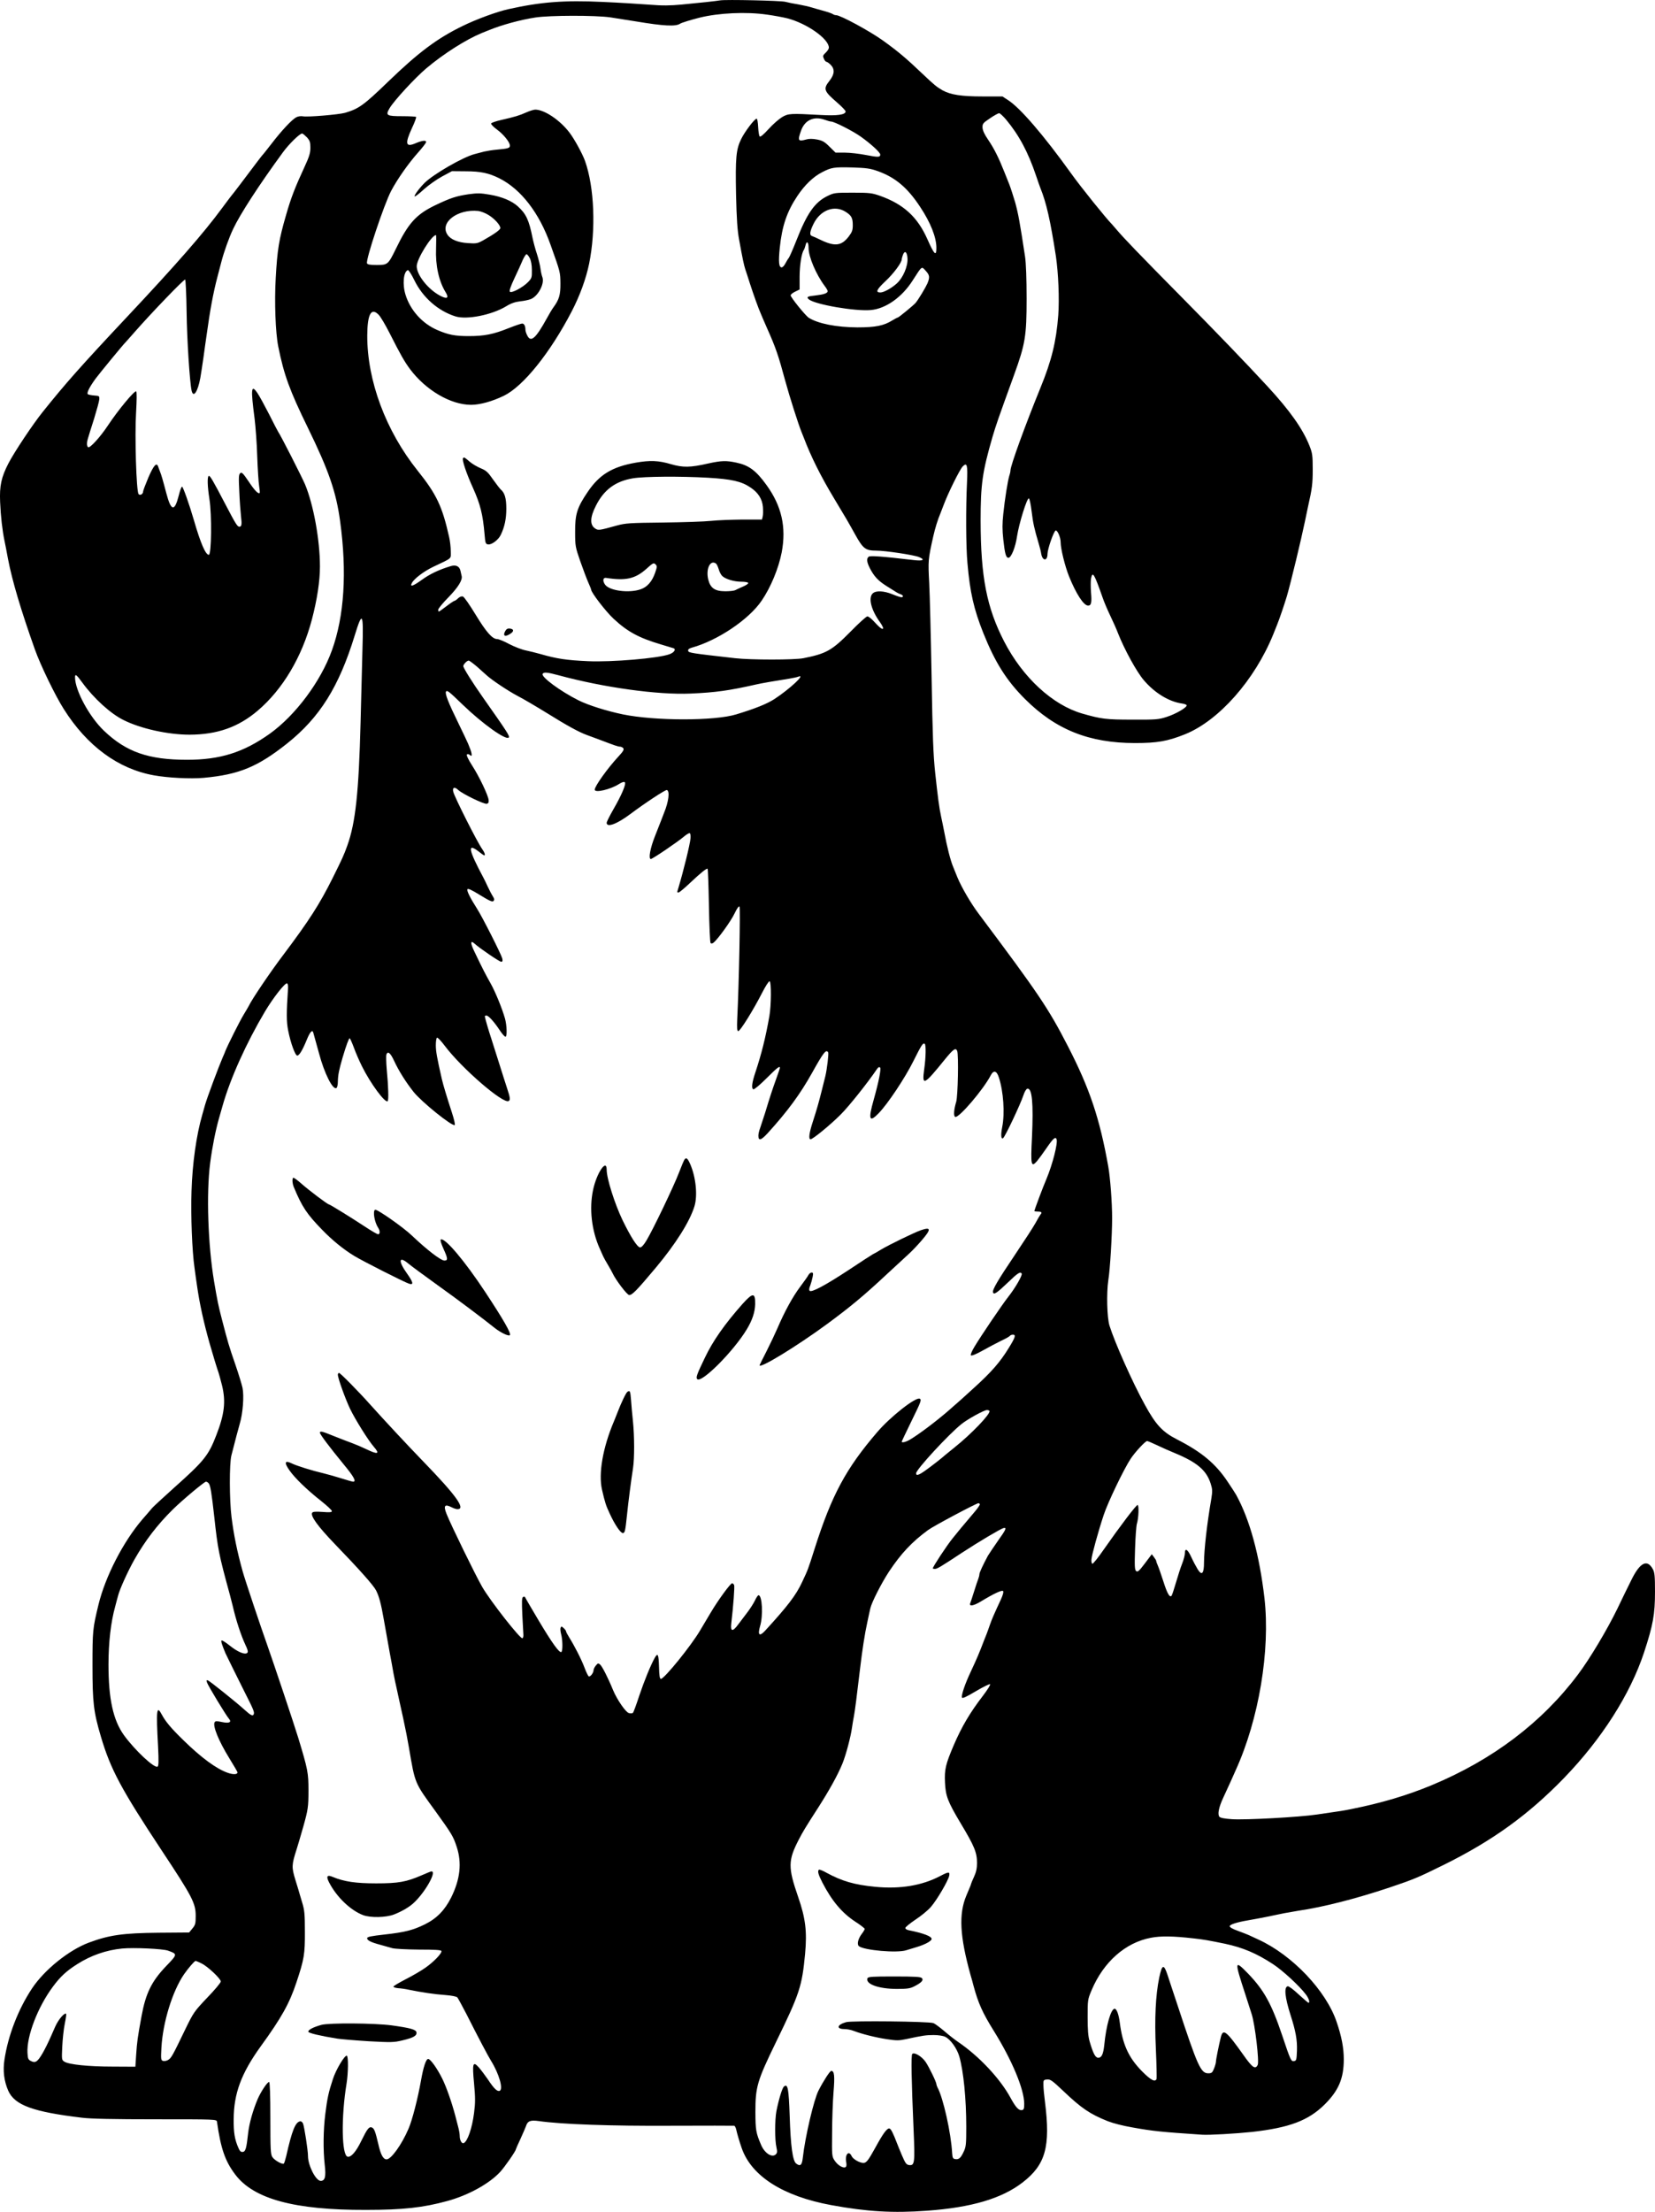 <?xml version="1.0" standalone="no"?>
<!DOCTYPE svg PUBLIC "-//W3C//DTD SVG 20010904//EN"
 "http://www.w3.org/TR/2001/REC-SVG-20010904/DTD/svg10.dtd">
<svg version="1.0" xmlns="http://www.w3.org/2000/svg"
 width="1385.307pt" height="1850.663pt" viewBox="0 0 1385.307 1850.663"
 preserveAspectRatio="xMidYMid meet">

<g transform="translate(-448.193,1929.71) scale(0.1,-0.1)"
fill="#000000" stroke="none">
<path d="M10510 19294 c-35 -6 -173 -21 -322 -35 -97 -9 -160 -10 -270 -1 -79
6 -255 17 -393 23 -321 15 -515 0 -785 -60 -97 -21 -271 -85 -385 -141 -214
-104 -369 -220 -625 -467 -204 -197 -245 -226 -360 -260 -55 -15 -313 -37
-353 -29 -16 3 -40 0 -55 -8 -36 -19 -122 -110 -207 -221 -38 -49 -72 -92 -76
-95 -3 -3 -28 -35 -55 -71 -96 -128 -199 -264 -205 -269 -3 -3 -38 -50 -79
-105 -154 -209 -379 -467 -800 -915 -387 -412 -512 -554 -701 -790 -82 -102
-236 -333 -286 -429 -60 -116 -76 -188 -70 -325 5 -120 19 -240 37 -326 5 -25
19 -92 29 -150 35 -182 107 -425 225 -757 47 -132 170 -386 242 -499 195 -309
456 -501 754 -554 115 -21 307 -31 417 -21 296 27 452 92 699 288 272 217 433
473 565 903 64 209 74 194 65 -107 -4 -137 -11 -417 -16 -623 -15 -582 -42
-837 -111 -1028 -29 -81 -42 -109 -123 -272 -110 -220 -196 -354 -411 -640
-107 -141 -265 -374 -291 -430 -4 -8 -24 -42 -44 -75 -32 -53 -128 -244 -151
-300 -4 -11 -14 -36 -23 -55 -35 -81 -130 -336 -147 -395 -4 -16 -15 -55 -24
-85 -49 -168 -83 -408 -90 -640 -7 -199 5 -505 25 -640 5 -41 15 -109 21 -150
21 -149 56 -308 106 -485 24 -85 65 -219 74 -242 4 -12 18 -62 30 -110 32
-134 20 -239 -50 -418 -64 -166 -103 -214 -350 -434 -91 -82 -175 -159 -186
-172 -11 -13 -47 -56 -81 -94 -161 -188 -310 -477 -368 -715 -48 -199 -50
-216 -50 -510 0 -308 9 -386 71 -595 81 -273 169 -437 508 -950 257 -388 285
-442 285 -548 0 -65 -3 -76 -28 -106 l-27 -33 -255 -2 c-300 -3 -413 -19 -585
-83 -168 -63 -372 -228 -475 -383 -116 -175 -201 -395 -231 -598 -14 -91 -3
-178 32 -258 54 -121 207 -177 619 -226 72 -9 266 -13 615 -13 502 0 510 0
513 -20 32 -225 68 -330 153 -442 154 -205 497 -298 1094 -296 310 0 479 19
680 74 177 48 352 145 443 243 38 41 132 176 132 190 0 2 17 42 39 88 21 46
41 93 45 104 14 45 36 54 109 44 187 -27 604 -42 1107 -39 283 1 520 1 527 0
6 0 14 -16 18 -34 6 -29 27 -101 45 -152 81 -235 346 -404 750 -478 298 -55
517 -68 801 -47 373 27 626 102 800 236 193 149 235 299 188 674 -7 52 -13
115 -13 140 -1 43 0 45 30 48 28 3 44 -9 136 -96 152 -145 225 -194 373 -253
46 -18 125 -38 205 -52 172 -31 240 -38 585 -61 55 -4 283 9 415 23 314 35
474 95 611 231 116 116 159 217 159 377 0 94 -18 191 -60 313 -88 261 -371
559 -655 689 -27 13 -63 29 -80 37 -16 7 -59 24 -95 37 -38 13 -65 29 -65 37
0 15 61 34 155 50 30 5 100 18 155 29 55 12 123 25 150 31 28 5 79 14 115 20
211 31 484 101 765 195 205 69 239 84 450 188 409 202 711 420 1010 729 314
325 552 698 668 1048 76 231 92 319 92 510 0 130 -3 160 -18 188 -47 86 -107
57 -179 -89 -26 -52 -79 -160 -118 -242 -86 -177 -232 -421 -330 -551 -302
-402 -715 -714 -1225 -926 -205 -85 -416 -148 -675 -200 -54 -11 -81 -16 -285
-45 -145 -22 -604 -47 -712 -39 -61 4 -96 11 -104 20 -17 21 -6 79 34 164 19
41 47 102 62 135 15 33 33 74 40 90 194 425 291 1004 241 1441 -42 361 -123
657 -237 864 -8 14 -40 64 -72 111 -100 150 -218 248 -422 352 -123 63 -178
122 -271 292 -104 189 -250 517 -295 660 -21 67 -26 272 -10 380 15 90 32 382
32 519 0 135 -16 339 -32 431 -72 405 -156 655 -339 1010 -162 315 -247 441
-744 1104 -68 90 -145 223 -180 307 -15 38 -32 78 -36 89 -22 52 -51 165 -75
295 -9 47 -21 104 -26 127 -15 67 -28 167 -49 363 -16 147 -22 309 -30 795 -6
336 -15 692 -20 792 -10 189 -10 197 34 393 15 67 38 142 61 195 7 17 18 46
25 65 37 100 134 296 160 324 37 38 43 13 36 -138 -10 -209 -9 -535 4 -671 21
-245 54 -387 133 -585 98 -245 194 -397 347 -550 258 -258 538 -370 923 -370
185 0 272 15 417 73 284 114 584 453 740 837 12 30 26 64 30 75 22 54 61 169
84 245 33 114 118 466 151 625 9 44 20 98 25 120 35 154 40 194 40 314 0 119
-3 137 -27 198 -57 143 -163 293 -352 498 -178 193 -446 471 -737 765 -335
339 -464 473 -525 545 -19 22 -36 42 -39 45 -43 42 -262 313 -343 427 -229
319 -427 549 -528 613 l-46 30 -166 0 c-178 0 -267 14 -335 51 -50 29 -70 45
-171 141 -134 128 -206 188 -330 277 -109 78 -354 211 -390 211 -9 0 -21 4
-26 8 -6 5 -39 17 -75 27 -36 10 -83 23 -105 30 -22 7 -71 18 -110 25 -38 6
-88 16 -110 22 -40 10 -497 20 -545 12z m391 -119 c58 -8 134 -22 170 -31 164
-42 349 -172 349 -246 0 -9 -12 -28 -27 -42 -24 -22 -25 -28 -15 -50 6 -15 16
-26 21 -26 6 0 22 -11 36 -25 36 -37 33 -79 -10 -134 -54 -68 -47 -86 63 -181
39 -34 72 -68 72 -75 0 -28 -68 -38 -209 -30 -252 14 -271 13 -323 -18 -25
-15 -76 -59 -112 -99 -42 -46 -69 -69 -75 -63 -6 6 -11 42 -13 80 -2 39 -7 70
-13 69 -17 0 -100 -110 -129 -170 -43 -87 -49 -158 -43 -464 5 -208 11 -301
26 -380 28 -155 40 -211 51 -245 6 -16 23 -70 39 -120 29 -90 72 -210 91 -252
6 -13 14 -33 19 -45 6 -13 21 -48 34 -78 73 -164 94 -225 152 -440 35 -129
109 -361 135 -425 7 -16 16 -39 20 -50 60 -158 141 -321 253 -507 107 -177
115 -192 177 -303 66 -119 87 -135 177 -135 76 0 315 -36 358 -54 54 -23 33
-34 -45 -25 -272 32 -364 38 -377 28 -19 -16 -16 -43 8 -92 36 -71 69 -107
138 -151 36 -22 75 -47 86 -54 11 -7 28 -15 38 -18 20 -7 23 -24 4 -24 -8 0
-41 11 -75 25 -72 29 -137 32 -164 8 -40 -36 -15 -139 60 -242 17 -24 29 -48
26 -53 -7 -10 -30 8 -82 65 -19 20 -41 37 -50 37 -8 0 -72 -57 -141 -128 -156
-158 -203 -184 -394 -222 -74 -15 -441 -15 -572 0 -371 42 -390 45 -393 62 -2
12 7 19 30 26 215 59 478 235 585 393 76 111 142 270 168 404 40 211 0 389
-128 565 -86 119 -146 164 -250 186 -86 19 -129 17 -238 -7 -149 -34 -210 -35
-313 -5 -101 30 -173 33 -293 12 -198 -35 -304 -100 -402 -245 -89 -131 -106
-186 -105 -336 0 -115 2 -126 43 -244 24 -68 54 -148 67 -177 13 -29 24 -56
24 -60 0 -24 123 -184 188 -244 117 -109 212 -160 397 -215 50 -15 96 -29 103
-31 26 -8 7 -37 -33 -51 -93 -34 -484 -67 -681 -58 -178 8 -261 20 -399 60
-33 9 -87 23 -121 30 -33 6 -96 31 -139 53 -42 23 -88 42 -101 42 -41 0 -92
58 -182 206 -48 79 -95 147 -105 150 -12 4 -27 -2 -41 -15 -12 -12 -26 -21
-30 -21 -4 0 -35 -20 -67 -45 -33 -25 -61 -45 -64 -45 -3 0 -5 7 -5 16 0 9 38
55 85 103 82 84 120 146 111 179 -2 9 -7 29 -10 44 -8 37 -38 51 -79 39 -98
-29 -178 -67 -245 -116 -74 -53 -102 -62 -82 -25 19 36 100 97 177 134 166 79
148 63 148 131 0 33 -6 87 -14 120 -57 255 -105 357 -264 555 -266 333 -422
752 -421 1130 1 179 33 238 96 173 15 -15 56 -84 91 -153 93 -184 125 -239
170 -300 132 -177 341 -300 512 -300 74 0 176 28 275 76 162 79 387 359 567
705 68 131 120 273 146 399 58 285 44 639 -34 860 -21 59 -88 182 -129 236
-80 106 -210 193 -287 194 -12 0 -46 -10 -75 -23 -58 -26 -94 -37 -212 -64
-44 -10 -81 -23 -83 -29 -2 -7 19 -29 48 -50 56 -41 109 -107 109 -135 0 -21
-13 -25 -110 -34 -36 -3 -83 -11 -105 -16 -22 -6 -58 -15 -80 -21 -97 -25
-342 -166 -419 -241 -44 -44 -90 -106 -83 -113 3 -4 38 23 77 59 39 35 108 84
153 108 l82 44 115 -1 c125 0 194 -15 282 -59 181 -91 335 -290 429 -558 82
-229 81 -228 82 -322 1 -94 -11 -135 -59 -200 -12 -16 -36 -57 -54 -90 -93
-169 -134 -206 -164 -146 -9 16 -16 39 -16 50 0 31 -11 51 -27 51 -9 0 -59
-17 -112 -38 -129 -52 -205 -67 -336 -67 -115 0 -170 11 -263 51 -125 54 -225
165 -265 293 -28 88 -18 196 19 208 6 2 31 -36 54 -84 70 -144 198 -257 344
-303 95 -30 305 12 424 84 40 25 75 37 117 42 33 3 74 12 91 19 61 25 116 130
96 183 -6 15 -13 47 -16 72 -3 25 -16 79 -29 120 -14 41 -30 102 -37 135 -30
151 -54 203 -124 266 -51 46 -133 80 -232 97 -80 14 -106 14 -180 4 -106 -16
-151 -31 -283 -94 -156 -76 -222 -149 -325 -362 -65 -133 -69 -136 -161 -136
-56 0 -77 4 -81 14 -12 30 143 494 202 606 53 100 145 231 229 325 33 37 61
74 63 81 5 20 -29 17 -84 -6 -87 -38 -95 -8 -34 125 23 48 38 90 35 94 -4 3
-56 6 -115 6 -133 0 -143 6 -107 67 39 65 213 254 308 334 146 123 333 241
464 295 11 4 36 14 55 22 108 45 269 89 395 108 118 18 498 19 625 1 52 -8
149 -23 215 -34 234 -39 333 -44 370 -19 11 8 96 34 165 51 159 39 388 50 561
25z m2001 -877 c110 -132 185 -272 253 -473 15 -44 30 -89 35 -100 51 -126 84
-273 130 -570 21 -143 30 -358 20 -496 -17 -221 -56 -380 -150 -609 -126 -309
-250 -649 -250 -689 0 -8 -4 -28 -10 -45 -13 -44 -37 -192 -50 -318 -9 -83 -9
-133 0 -215 13 -118 22 -153 43 -153 23 0 59 89 72 180 16 105 83 322 99 317
6 -2 16 -50 23 -108 12 -99 22 -144 59 -269 9 -30 19 -68 21 -85 11 -64 53
-65 53 -1 1 41 52 188 68 194 15 5 42 -57 42 -98 0 -54 36 -200 70 -285 60
-148 123 -245 160 -245 26 0 32 26 24 111 -3 43 -3 94 0 114 13 67 26 45 98
-160 11 -33 40 -101 64 -151 24 -50 53 -115 64 -145 54 -137 156 -323 216
-393 91 -107 211 -180 319 -195 22 -3 40 -10 40 -16 0 -19 -94 -73 -167 -96
-67 -22 -89 -24 -288 -23 -220 0 -260 5 -420 51 -248 72 -497 301 -653 603
-146 283 -196 540 -197 1010 0 307 15 409 99 700 32 107 41 134 181 520 94
259 105 326 105 640 0 163 -5 298 -13 350 -43 282 -56 357 -83 455 -14 47 -38
122 -49 150 -5 11 -22 56 -40 100 -47 119 -86 198 -137 273 -31 45 -46 78 -47
102 -1 32 4 38 62 77 35 24 70 43 77 43 7 0 33 -24 57 -52z m-1517 -3 c22 -8
46 -15 54 -15 26 0 184 -80 249 -127 83 -59 162 -131 162 -149 0 -23 -16 -24
-119 -4 -56 11 -136 20 -179 20 l-76 0 -51 50 c-42 42 -59 51 -105 60 -37 7
-67 7 -90 0 -68 -19 -73 -10 -43 74 32 89 107 123 198 91z m-4334 -147 c25
-28 29 -41 29 -87 0 -43 -9 -74 -49 -160 -80 -173 -114 -261 -154 -401 -60
-206 -74 -292 -87 -528 -12 -200 -2 -461 21 -574 48 -239 96 -369 247 -678
176 -360 238 -540 271 -785 58 -425 35 -793 -69 -1080 -94 -261 -305 -543
-520 -697 -219 -156 -415 -218 -692 -218 -323 0 -510 65 -697 244 -122 117
-241 337 -241 446 0 32 12 23 60 -43 97 -133 236 -260 345 -314 145 -73 374
-123 554 -123 231 1 406 62 569 200 210 178 372 450 455 765 43 164 67 320 67
441 0 224 -54 519 -125 689 -30 69 -205 413 -225 440 -4 6 -38 71 -75 145 -38
74 -82 155 -98 178 -53 78 -57 38 -24 -213 8 -66 19 -208 22 -315 4 -107 11
-219 16 -249 5 -30 7 -56 5 -58 -11 -12 -42 19 -91 93 -49 72 -59 83 -72 72
-13 -11 -14 -34 -8 -153 3 -77 10 -169 14 -205 9 -71 6 -90 -14 -90 -16 0 -33
28 -115 185 -106 203 -131 246 -141 240 -13 -9 -11 -84 6 -194 21 -131 17
-466 -5 -466 -27 0 -69 96 -125 290 -39 134 -91 280 -99 280 -6 0 -18 -34 -28
-75 -35 -137 -64 -131 -104 21 -28 107 -42 155 -54 184 -4 11 -11 28 -14 38
-13 39 -38 10 -82 -91 -24 -57 -44 -110 -44 -117 0 -22 -26 -37 -38 -22 -19
22 -33 490 -21 681 6 106 7 172 1 178 -12 12 -152 -157 -236 -284 -64 -97
-151 -192 -166 -183 -6 3 -10 16 -10 27 0 23 -1 21 60 213 22 72 42 144 43
160 2 29 0 30 -43 33 -25 2 -49 7 -53 11 -11 11 15 61 66 131 35 47 231 285
247 300 3 3 39 43 80 90 144 164 411 441 422 438 4 -2 10 -122 12 -268 3 -237
26 -589 42 -662 15 -64 52 -8 73 108 6 32 17 109 26 169 8 61 20 144 26 185
29 212 56 357 91 490 11 41 26 100 34 130 21 80 62 196 97 270 58 124 219 372
419 645 50 68 139 155 159 155 6 0 23 -15 40 -32z m4779 -283 c147 -53 248
-138 354 -299 87 -131 136 -254 136 -343 0 -75 -18 -57 -76 74 -82 184 -198
291 -394 361 -69 24 -87 27 -230 27 -149 0 -157 -1 -212 -28 -106 -52 -171
-144 -260 -372 -28 -71 -57 -137 -63 -145 -7 -8 -20 -30 -29 -47 -9 -18 -23
-33 -31 -33 -24 0 -28 46 -16 164 19 182 59 301 147 433 61 92 135 163 209
200 75 39 98 43 250 39 121 -4 150 -8 215 -31z m-270 -340 c49 -31 60 -51 60
-113 0 -41 -6 -57 -34 -94 -60 -78 -115 -85 -231 -30 -33 16 -68 32 -78 35
-21 8 -16 39 15 102 57 115 175 159 268 100z m-2987 -28 c50 -31 97 -84 97
-108 0 -14 -48 -49 -144 -103 -47 -26 -57 -28 -127 -23 -85 5 -146 31 -172 71
-66 101 84 216 258 198 22 -3 62 -18 88 -35z m-441 -278 c-6 -142 23 -275 80
-367 31 -50 12 -61 -50 -27 -99 54 -192 172 -192 245 0 59 124 259 161 260 3
0 3 -50 1 -111z m3118 4 c0 -75 63 -223 136 -320 13 -17 24 -36 24 -42 0 -17
-32 -28 -102 -36 -68 -7 -79 -13 -55 -33 52 -43 388 -101 518 -89 125 11 261
107 350 247 81 126 74 120 109 82 34 -37 36 -54 15 -106 -15 -34 -76 -136 -99
-163 -17 -20 -142 -123 -150 -123 -3 0 -23 -10 -44 -23 -72 -45 -140 -59 -294
-59 -176 1 -327 31 -406 80 -28 18 -152 171 -152 188 0 7 17 21 38 31 l37 18
0 105 c0 95 16 199 35 225 4 6 10 22 14 38 10 43 26 31 26 -20z m828 -88 c4
-66 -37 -162 -89 -209 -44 -40 -109 -76 -138 -76 -43 0 -32 24 42 94 69 64
137 156 137 184 0 6 5 23 10 37 15 40 35 25 38 -30z m-3162 3 c11 -21 18 -58
18 -100 1 -63 -1 -69 -33 -102 -43 -44 -137 -94 -151 -80 -7 7 6 45 39 115 27
57 58 125 69 152 12 26 26 47 31 47 6 0 18 -15 27 -32z m1491 -1838 c200 -12
280 -30 356 -81 65 -43 99 -96 105 -164 2 -30 2 -66 -2 -80 l-6 -25 -163 0
c-89 -1 -207 -5 -262 -11 -55 -6 -237 -12 -405 -14 -277 -3 -312 -5 -385 -25
-148 -41 -155 -42 -181 -25 -46 30 -44 93 6 191 67 133 162 204 309 229 96 16
396 18 628 5z m-441 -794 c-26 -75 -66 -121 -123 -140 -97 -33 -259 -12 -296
39 -23 32 -18 61 8 57 164 -26 244 -8 338 76 54 49 61 52 75 38 15 -14 15 -21
-2 -70z m509 76 c6 -4 16 -25 23 -48 6 -22 20 -48 30 -57 28 -26 100 -47 158
-47 29 0 55 -4 59 -10 3 -5 -16 -19 -42 -30 -26 -11 -56 -25 -65 -30 -10 -6
-48 -10 -84 -10 -88 0 -126 26 -144 99 -21 89 17 167 65 133z m-1999 -864 c32
-29 67 -60 77 -69 47 -43 181 -132 260 -174 49 -25 159 -90 245 -143 165 -103
270 -161 337 -185 22 -8 65 -24 95 -35 144 -55 166 -62 181 -62 9 0 22 -6 28
-13 8 -11 0 -26 -39 -68 -92 -99 -200 -250 -200 -279 0 -29 131 1 203 47 25
16 43 21 49 15 13 -13 -26 -106 -96 -227 -31 -54 -56 -104 -56 -112 0 -43 86
-11 198 73 120 90 294 205 306 201 26 -8 15 -98 -24 -192 -4 -11 -15 -38 -23
-60 -9 -22 -33 -83 -53 -135 -40 -101 -56 -190 -34 -190 14 0 228 145 280 190
19 16 40 28 45 26 6 -2 9 -21 7 -42 -4 -51 -60 -277 -101 -414 -13 -43 -14
-40 2 -40 6 1 48 35 92 77 91 86 143 128 150 121 3 -3 8 -142 11 -309 3 -167
9 -308 14 -313 6 -5 16 -4 26 5 38 32 146 182 175 244 19 40 35 63 41 57 8 -8
-4 -640 -19 -939 -3 -81 -2 -103 9 -103 16 0 126 177 198 318 29 57 57 101 64
99 15 -5 14 -200 -2 -292 -32 -181 -66 -316 -117 -470 -29 -85 -35 -136 -17
-142 7 -3 56 38 109 91 89 89 113 108 113 89 0 -5 -14 -46 -31 -93 -33 -92
-51 -146 -93 -285 -16 -49 -35 -107 -42 -128 -8 -20 -14 -48 -14 -62 0 -46 22
-40 78 21 168 185 272 327 371 504 97 174 118 200 135 172 6 -10 -10 -142 -23
-197 -6 -22 -19 -76 -30 -120 -25 -100 -41 -157 -76 -265 -30 -92 -37 -145
-18 -145 18 0 162 117 251 206 67 66 225 264 305 382 10 15 18 19 26 12 10
-10 -12 -121 -54 -270 -47 -166 -37 -194 42 -112 76 78 221 296 290 435 68
136 80 155 95 146 12 -7 10 -116 -4 -212 -20 -145 -4 -138 173 81 71 87 91
101 103 71 13 -33 6 -378 -8 -425 -20 -66 -24 -121 -8 -127 31 -10 236 230
297 348 24 46 50 39 68 -18 38 -116 51 -299 28 -414 -13 -66 -10 -105 7 -94
16 9 147 287 170 358 10 31 24 54 33 56 40 8 52 -120 39 -407 -12 -233 -7
-255 42 -199 15 18 51 67 79 108 57 83 76 100 85 75 12 -31 -34 -211 -84 -330
-31 -72 -102 -262 -102 -271 0 -2 14 -4 30 -4 30 0 37 -8 21 -25 -5 -6 -23
-37 -41 -70 -18 -33 -94 -150 -168 -260 -150 -223 -196 -301 -188 -322 8 -21
33 -4 128 87 80 77 101 90 112 71 8 -13 -55 -122 -113 -195 -53 -68 -226 -323
-283 -418 -22 -37 -34 -66 -29 -71 6 -6 46 11 98 40 48 27 118 64 155 82 37
17 70 36 73 41 4 6 15 10 26 10 26 0 20 -22 -34 -109 -73 -120 -148 -206 -298
-341 -52 -47 -96 -87 -99 -90 -3 -3 -54 -48 -115 -101 -105 -90 -239 -191
-316 -237 -34 -20 -69 -29 -69 -17 0 3 36 79 80 169 82 167 87 181 71 190 -30
19 -245 -149 -356 -279 -262 -305 -381 -526 -524 -975 -58 -183 -56 -175 -105
-280 -51 -110 -122 -202 -308 -405 -49 -54 -66 -40 -44 36 27 88 18 259 -13
259 -5 0 -19 -20 -31 -46 -12 -25 -40 -68 -62 -97 -22 -29 -56 -73 -75 -99
-48 -66 -68 -64 -60 5 18 154 29 308 24 322 -4 8 -11 15 -17 15 -14 0 -118
-142 -180 -247 -29 -49 -68 -115 -88 -148 -76 -129 -300 -405 -328 -405 -10 0
-14 27 -16 103 -3 103 -10 118 -35 74 -34 -60 -89 -195 -130 -317 -24 -74 -48
-139 -53 -144 -5 -5 -20 -6 -34 -2 -26 6 -99 112 -132 191 -42 103 -92 201
-109 215 -15 13 -19 12 -36 -9 -11 -13 -19 -31 -19 -40 -1 -20 -23 -51 -38
-51 -6 0 -22 33 -37 73 -27 72 -85 185 -131 258 -13 21 -24 42 -24 47 0 5 -9
17 -20 27 -17 16 -20 16 -26 2 -3 -8 -1 -32 5 -54 13 -47 14 -140 2 -148 -17
-10 -77 74 -190 263 -60 101 -111 188 -113 194 -3 7 -10 8 -18 3 -10 -6 -11
-37 -6 -149 4 -78 8 -152 9 -166 1 -14 -2 -27 -8 -30 -17 -9 -269 312 -337
430 -56 97 -262 519 -298 610 -28 70 -16 86 44 55 15 -8 37 -15 47 -15 72 0
-10 114 -287 400 -128 132 -330 349 -443 475 -97 109 -251 265 -261 265 -5 0
-10 -7 -10 -15 0 -29 62 -201 102 -285 44 -91 152 -264 199 -318 53 -61 34
-67 -61 -21 -35 17 -89 40 -119 51 -31 11 -100 38 -153 59 -103 42 -118 45
-118 28 0 -13 79 -118 197 -262 87 -105 110 -147 81 -147 -7 0 -53 13 -103 29
-49 15 -115 34 -145 41 -91 21 -223 62 -264 82 -60 30 -68 10 -22 -56 45 -65
147 -164 269 -260 48 -38 87 -75 87 -82 0 -10 -17 -12 -79 -7 -57 4 -80 2 -86
-7 -16 -26 45 -111 187 -259 205 -212 327 -349 348 -391 25 -50 41 -108 64
-240 17 -98 24 -133 50 -280 9 -47 23 -123 31 -170 9 -47 20 -101 25 -120 4
-19 16 -71 25 -115 10 -44 24 -109 32 -145 25 -117 32 -154 48 -245 52 -306
46 -290 221 -531 137 -190 150 -211 179 -300 44 -134 29 -270 -46 -422 -54
-108 -122 -177 -221 -226 -98 -48 -166 -66 -338 -85 -114 -13 -145 -19 -145
-31 0 -18 32 -34 111 -55 32 -9 77 -22 99 -28 23 -6 119 -11 224 -12 132 0
185 -3 188 -12 6 -17 -62 -89 -133 -139 -35 -25 -109 -68 -166 -97 -56 -29
-102 -56 -103 -62 0 -5 18 -11 40 -13 22 -1 63 -7 90 -13 108 -22 214 -38 302
-44 60 -5 96 -12 104 -21 6 -8 39 -69 74 -136 102 -202 183 -355 208 -395 66
-106 104 -237 71 -250 -20 -7 -47 18 -99 97 -25 36 -58 80 -75 99 -50 56 -56
36 -40 -134 11 -119 11 -163 0 -247 -16 -127 -55 -240 -87 -252 -16 -7 -33 24
-33 60 0 15 -5 45 -11 68 -6 22 -18 68 -26 101 -30 113 -74 239 -109 310 -42
85 -99 165 -118 165 -18 0 -40 -66 -60 -180 -27 -151 -73 -332 -105 -405 -56
-131 -145 -255 -183 -255 -28 0 -49 37 -69 126 -26 111 -35 133 -55 141 -23 8
-38 -11 -88 -113 -43 -89 -85 -138 -114 -132 -51 10 -55 336 -9 613 14 88 16
227 2 232 -18 6 -92 -118 -117 -197 -36 -109 -47 -161 -63 -290 -17 -135 -19
-299 -5 -425 12 -100 3 -135 -34 -135 -41 1 -106 129 -106 208 0 46 -30 241
-41 270 -5 14 -16 22 -26 20 -39 -8 -67 -77 -115 -290 -8 -31 -16 -60 -20 -63
-11 -11 -79 27 -96 54 -15 22 -17 62 -17 325 0 191 -4 301 -10 303 -13 4 -68
-78 -96 -142 -40 -95 -70 -200 -80 -285 -14 -130 -22 -155 -45 -158 -15 -2
-25 6 -37 35 -31 71 -40 128 -39 238 1 216 63 384 226 610 175 241 241 360
299 535 65 194 72 238 71 425 0 148 -3 180 -23 245 -12 41 -27 89 -31 105 -5
17 -17 55 -26 85 -32 105 -31 124 11 255 11 35 26 85 56 190 39 139 43 165 43
300 0 149 -5 176 -85 440 -37 121 -205 622 -260 778 -54 151 -187 548 -206
617 -46 165 -75 308 -93 454 -18 141 -19 447 -1 516 41 160 52 201 70 265 26
86 37 233 23 300 -6 28 -33 117 -61 198 -53 153 -62 184 -112 377 -30 116 -37
150 -65 315 -51 303 -66 736 -33 990 17 132 45 273 74 375 7 25 20 72 30 105
65 230 199 526 355 789 70 117 169 243 185 235 6 -2 9 -20 8 -39 -14 -211 -14
-280 1 -355 20 -103 59 -210 76 -210 17 0 45 47 80 133 26 64 46 87 54 60 5
-16 33 -117 48 -173 45 -170 116 -310 146 -291 7 4 12 28 12 54 1 55 10 99 40
202 31 104 52 160 59 160 3 0 19 -35 35 -78 15 -42 46 -113 68 -157 72 -145
195 -311 215 -291 9 9 6 120 -8 267 -5 59 -6 114 -3 123 12 31 33 15 64 -51
40 -87 100 -181 164 -262 69 -86 323 -290 344 -277 5 3 -5 48 -23 103 -38 116
-74 234 -85 283 -40 176 -50 231 -50 281 0 32 4 61 10 64 5 3 34 -27 64 -67
140 -187 491 -491 536 -463 15 9 12 30 -14 108 -13 40 -43 133 -66 207 -24 74
-53 167 -65 205 -25 75 -55 179 -55 189 0 3 6 6 14 6 17 0 65 -53 113 -126 20
-30 41 -53 47 -51 14 5 10 97 -5 152 -25 87 -81 224 -121 295 -40 71 -63 114
-137 269 -33 69 -32 94 3 63 41 -38 209 -152 223 -152 11 0 14 7 9 28 -8 33
-166 346 -211 416 -58 91 -86 148 -81 162 4 10 33 -3 106 -48 78 -48 103 -59
112 -50 10 10 8 19 -5 40 -10 15 -29 52 -43 82 -14 30 -30 64 -36 74 -124 232
-136 292 -44 222 25 -20 48 -36 51 -36 11 0 4 24 -17 53 -41 57 -231 434 -242
479 -9 38 11 45 42 15 36 -33 215 -120 238 -115 14 3 18 11 16 32 -5 41 -79
197 -140 291 -31 48 -47 84 -42 89 6 6 15 4 25 -4 12 -10 15 -10 15 3 0 9 -5
29 -11 44 -6 15 -15 37 -19 48 -4 11 -42 90 -83 175 -81 165 -112 244 -102
260 9 15 23 4 141 -110 166 -160 360 -298 384 -274 11 11 -9 42 -216 336 -88
125 -164 246 -164 262 0 14 31 46 45 46 6 0 38 -24 71 -52z m682 -71 c380
-103 831 -165 1104 -153 209 9 324 25 553 77 38 9 159 30 275 48 30 5 63 12
73 16 70 28 -69 -102 -199 -187 -62 -40 -158 -79 -319 -128 -182 -56 -682 -55
-950 0 -135 28 -290 77 -370 117 -152 76 -316 197 -301 222 10 16 37 14 134
-12z m3606 -6155 c13 -22 -152 -194 -294 -307 -41 -33 -77 -62 -80 -65 -16
-16 -112 -91 -163 -127 -55 -39 -77 -46 -77 -23 0 31 273 327 380 412 52 42
187 116 212 117 9 1 19 -3 22 -7z m1401 -286 c39 -19 107 -49 151 -67 186 -77
265 -144 300 -256 15 -46 15 -64 6 -121 -38 -220 -61 -429 -62 -538 0 -94 -18
-113 -53 -57 -13 21 -37 66 -53 101 -30 66 -54 81 -54 34 0 -16 -10 -55 -23
-88 -13 -32 -36 -104 -52 -159 -16 -55 -32 -104 -37 -110 -15 -17 -36 19 -68
120 -18 55 -38 114 -46 132 -8 17 -14 35 -14 40 0 4 -9 19 -19 32 l-18 24 -58
-77 c-49 -65 -60 -74 -73 -64 -12 11 -14 39 -9 188 3 96 10 189 15 207 15 48
19 158 6 158 -12 0 -145 -175 -284 -374 -46 -67 -89 -120 -95 -118 -5 3 -9 19
-7 37 3 38 56 231 102 370 34 105 172 391 227 473 39 58 122 147 137 147 5 0
41 -15 81 -34z m-7936 -320 c14 -16 24 -80 46 -276 30 -275 37 -313 132 -660
8 -30 18 -71 23 -90 27 -118 69 -246 106 -325 20 -41 24 -59 16 -67 -19 -19
-81 7 -149 62 -34 27 -64 46 -67 41 -5 -8 4 -36 33 -106 11 -24 90 -184 158
-320 76 -150 86 -173 79 -190 -7 -20 -25 -11 -81 40 -65 59 -286 236 -302 242
-12 5 -14 1 -8 -18 9 -27 159 -275 183 -302 26 -30 3 -41 -59 -28 -41 9 -54 9
-60 -1 -19 -30 33 -157 123 -303 37 -60 68 -113 68 -117 0 -19 -37 -20 -84 -3
-93 33 -219 125 -368 271 -103 100 -150 156 -181 214 -44 83 -49 45 -32 -266
6 -122 5 -163 -4 -168 -26 -17 -190 137 -281 262 -91 126 -130 305 -130 593 0
182 20 356 56 484 9 33 19 74 24 90 13 54 83 208 138 305 90 158 192 291 321
418 76 75 263 232 277 232 6 0 17 -6 23 -14z m6455 -174 c2 -4 -18 -35 -46
-67 -113 -133 -129 -153 -183 -220 -50 -62 -165 -237 -165 -250 0 -3 7 -5 16
-5 20 0 44 14 229 136 144 94 323 200 347 206 29 6 21 -12 -47 -107 -38 -55
-76 -111 -84 -125 -42 -78 -71 -141 -71 -154 0 -8 -4 -25 -9 -38 -5 -13 -22
-61 -36 -108 -15 -47 -29 -91 -32 -97 -11 -29 28 -22 88 14 112 68 178 98 187
88 6 -6 -1 -33 -18 -70 -57 -122 -78 -171 -93 -215 -8 -25 -21 -58 -27 -75 -7
-16 -16 -39 -20 -50 -41 -108 -62 -157 -112 -264 -48 -101 -81 -198 -74 -217
4 -10 36 5 115 52 61 36 115 63 120 59 6 -3 -22 -47 -60 -97 -110 -143 -178
-260 -244 -413 -69 -162 -78 -202 -73 -313 5 -112 23 -159 131 -340 116 -193
137 -245 137 -333 0 -43 -7 -76 -25 -115 -14 -30 -25 -57 -25 -60 0 -3 -6 -20
-14 -37 -7 -18 -19 -45 -26 -62 -64 -154 -54 -338 35 -660 10 -33 21 -73 25
-90 40 -149 77 -230 169 -378 154 -247 255 -489 256 -611 0 -41 -3 -51 -18
-54 -27 -5 -52 21 -96 102 -88 162 -263 348 -436 466 -27 18 -81 60 -119 93
-38 32 -79 63 -92 67 -36 14 -682 21 -729 8 -77 -21 -86 -58 -15 -58 22 0 57
-7 77 -15 67 -26 186 -56 280 -70 80 -12 100 -12 160 1 139 30 167 34 230 34
38 0 79 -6 97 -15 44 -21 99 -98 118 -165 35 -123 58 -354 58 -588 0 -144 -2
-167 -21 -207 -25 -54 -41 -68 -71 -63 -20 3 -23 10 -26 48 -9 169 -75 465
-123 552 -5 10 -9 22 -9 27 0 17 -62 145 -91 187 -31 45 -94 83 -111 66 -11
-11 -7 -215 11 -634 12 -275 9 -301 -36 -296 -24 3 -32 13 -60 78 -17 41 -36
86 -41 100 -34 89 -52 125 -65 128 -20 4 -53 -41 -117 -158 -60 -109 -76 -130
-101 -130 -32 0 -87 32 -98 56 -24 53 -58 15 -46 -49 4 -22 3 -37 -5 -42 -19
-12 -64 14 -90 52 -25 37 -25 39 -23 237 0 111 6 263 12 339 11 135 7 177 -19
177 -11 0 -64 -81 -107 -165 -39 -76 -112 -388 -131 -560 -7 -64 -21 -77 -56
-50 -29 22 -46 145 -54 397 -8 233 -16 274 -48 247 -15 -12 -44 -109 -63 -205
-14 -74 -14 -244 0 -303 8 -36 7 -47 -5 -59 -31 -31 -93 8 -123 78 -44 103
-47 124 -48 275 0 211 14 260 172 585 199 408 218 467 244 740 17 186 4 296
-58 475 -86 248 -85 306 5 480 34 66 57 104 164 270 92 144 161 268 201 365
30 73 71 229 81 305 4 28 11 70 16 95 8 41 24 166 51 395 18 154 40 296 61
390 10 50 22 101 25 115 11 50 93 211 156 307 101 152 192 249 327 348 46 34
402 223 422 225 4 0 9 -4 12 -8z m1786 -3633 c84 -9 129 -17 265 -45 150 -32
264 -80 403 -171 81 -53 222 -183 275 -254 25 -33 36 -69 21 -69 -3 0 -40 32
-82 70 -41 39 -82 70 -91 68 -33 -6 -24 -92 24 -243 42 -130 56 -206 53 -295
-3 -77 -5 -85 -24 -88 -25 -4 -29 4 -100 216 -89 264 -152 378 -285 516 -115
118 -116 110 -23 -174 24 -74 48 -148 53 -165 28 -86 65 -399 50 -426 -20 -39
-45 -21 -119 84 -144 203 -170 223 -189 150 -17 -69 -41 -188 -41 -205 0 -10
-7 -36 -16 -58 -14 -35 -20 -40 -49 -40 -62 0 -89 61 -255 565 -39 116 -77
233 -86 260 -31 92 -45 87 -69 -25 -30 -147 -40 -339 -28 -596 6 -131 8 -245
6 -251 -12 -30 -49 -10 -124 66 -111 113 -161 224 -184 406 -9 68 -26 115 -43
115 -31 0 -71 -139 -87 -305 -8 -75 -22 -105 -50 -105 -24 0 -42 33 -72 135
-13 45 -17 96 -17 205 0 142 0 147 33 225 100 237 283 399 497 439 82 16 189
14 354 -5z m-8581 -103 c80 -29 80 -29 -19 -132 -120 -126 -168 -225 -203
-414 -34 -184 -38 -219 -45 -320 l-7 -105 -190 1 c-202 0 -365 17 -404 41 -23
15 -23 17 -18 126 3 62 12 148 21 191 9 44 14 81 12 83 -13 14 -65 -46 -92
-107 -6 -14 -21 -47 -33 -75 -54 -122 -98 -198 -123 -214 -15 -9 -25 -9 -46 1
-24 12 -27 20 -30 68 -8 139 85 383 213 555 62 84 113 131 203 188 114 73 243
118 377 131 97 9 340 -2 384 -18z m280 -107 c51 -24 161 -128 161 -151 0 -10
-51 -71 -114 -136 -110 -116 -115 -124 -185 -268 -106 -220 -116 -238 -143
-253 -14 -8 -33 -11 -43 -7 -16 6 -17 16 -12 109 12 214 92 473 189 615 37 53
88 112 97 112 4 0 27 -9 50 -21z"/>
<path d="M8358 15464 c-12 -11 28 -129 85 -254 59 -132 81 -217 95 -385 6 -74
9 -80 30 -83 30 -4 87 39 106 81 32 66 46 134 46 218 0 87 -13 132 -46 160 -8
7 -37 45 -65 84 -42 61 -57 75 -103 94 -29 12 -72 37 -94 56 -42 37 -45 38
-54 29z"/>
<path d="M8710 14015 c-20 -37 -2 -49 38 -24 38 22 38 43 1 47 -18 2 -29 -4
-39 -23z"/>
<path d="M10213 9597 c-6 -6 -27 -57 -48 -112 -43 -113 -219 -480 -272 -567
-22 -37 -41 -58 -53 -58 -23 0 -79 88 -148 230 -65 136 -132 347 -132 420 0
97 -85 -29 -114 -170 -33 -156 -12 -339 56 -490 11 -24 24 -54 29 -65 5 -11
22 -42 39 -70 16 -27 34 -59 39 -70 26 -57 120 -180 138 -183 24 -4 63 36 224
228 168 201 285 387 324 515 27 89 12 240 -34 348 -22 51 -34 62 -48 44z"/>
<path d="M6936 9443 c-10 -10 -7 -50 6 -80 68 -163 108 -224 237 -356 85 -88
178 -163 266 -217 72 -44 423 -222 462 -234 39 -12 34 12 -17 84 -77 107 -71
153 11 84 24 -20 134 -101 244 -180 172 -123 378 -278 478 -358 51 -40 116
-71 127 -60 13 13 -56 133 -206 360 -172 261 -340 460 -373 440 -6 -4 5 -38
25 -82 35 -77 36 -94 6 -94 -30 0 -147 90 -271 208 -75 72 -296 226 -310 217
-20 -12 -4 -105 26 -150 17 -25 17 -55 0 -55 -8 0 -61 31 -118 69 -108 71
-286 181 -294 181 -11 0 -166 117 -226 170 -37 33 -69 56 -73 53z"/>
<path d="M12190 9004 c-57 -20 -269 -123 -335 -163 -27 -17 -57 -34 -65 -37
-8 -4 -98 -62 -200 -130 -199 -131 -315 -193 -331 -177 -6 6 -5 22 5 44 7 19
16 51 20 72 6 29 4 37 -8 37 -9 0 -20 -9 -26 -19 -5 -11 -37 -56 -70 -100 -62
-82 -131 -208 -190 -346 -19 -44 -60 -131 -92 -194 -32 -62 -58 -115 -58 -117
0 -31 307 156 565 345 194 143 308 237 510 426 66 61 142 131 169 156 27 24
78 77 113 118 81 94 79 114 -7 85z"/>
<path d="M10698 8388 c-150 -169 -249 -310 -316 -451 -66 -137 -77 -166 -64
-179 36 -36 305 234 415 417 46 76 68 143 70 209 2 99 -19 100 -105 4z"/>
<path d="M9734 7652 c-12 -7 -53 -93 -85 -177 -11 -27 -23 -59 -28 -70 -93
-219 -131 -437 -100 -572 25 -107 32 -131 65 -201 41 -90 90 -162 109 -162 17
0 21 14 35 150 11 110 35 292 51 396 12 80 12 264 -1 389 -6 55 -13 135 -16
178 -6 76 -9 83 -30 69z"/>
<path d="M8010 3606 c-127 -55 -194 -67 -379 -67 -170 0 -268 14 -364 54 -47
20 -57 6 -31 -45 63 -123 180 -235 286 -275 63 -23 189 -20 256 5 63 24 127
61 163 94 97 87 202 272 151 267 -4 0 -41 -15 -82 -33z"/>
<path d="M7172 2355 c-69 -19 -114 -43 -109 -58 3 -11 100 -34 242 -57 33 -5
152 -15 264 -22 187 -10 209 -10 280 7 93 22 123 39 119 67 -3 24 -50 37 -208
59 -144 19 -522 22 -588 4z"/>
<path d="M11336 3653 c-12 -13 -5 -39 29 -106 80 -155 165 -256 277 -329 43
-28 78 -55 78 -60 0 -5 -11 -24 -25 -42 -31 -41 -42 -88 -23 -103 44 -34 317
-58 394 -34 16 5 56 17 89 27 70 21 125 51 125 68 0 22 -68 48 -192 73 -16 3
-28 11 -28 19 0 7 38 38 84 69 47 31 105 78 129 106 51 58 145 219 154 261 7
36 -4 36 -76 -2 -151 -79 -333 -110 -541 -90 -176 17 -280 47 -412 119 -30 17
-58 28 -62 24z"/>
<path d="M11743 2745 c-18 -49 94 -89 247 -89 88 0 112 4 146 22 59 30 78 51
63 68 -9 11 -55 14 -231 14 -187 0 -219 -2 -225 -15z"/>
</g>
</svg>
